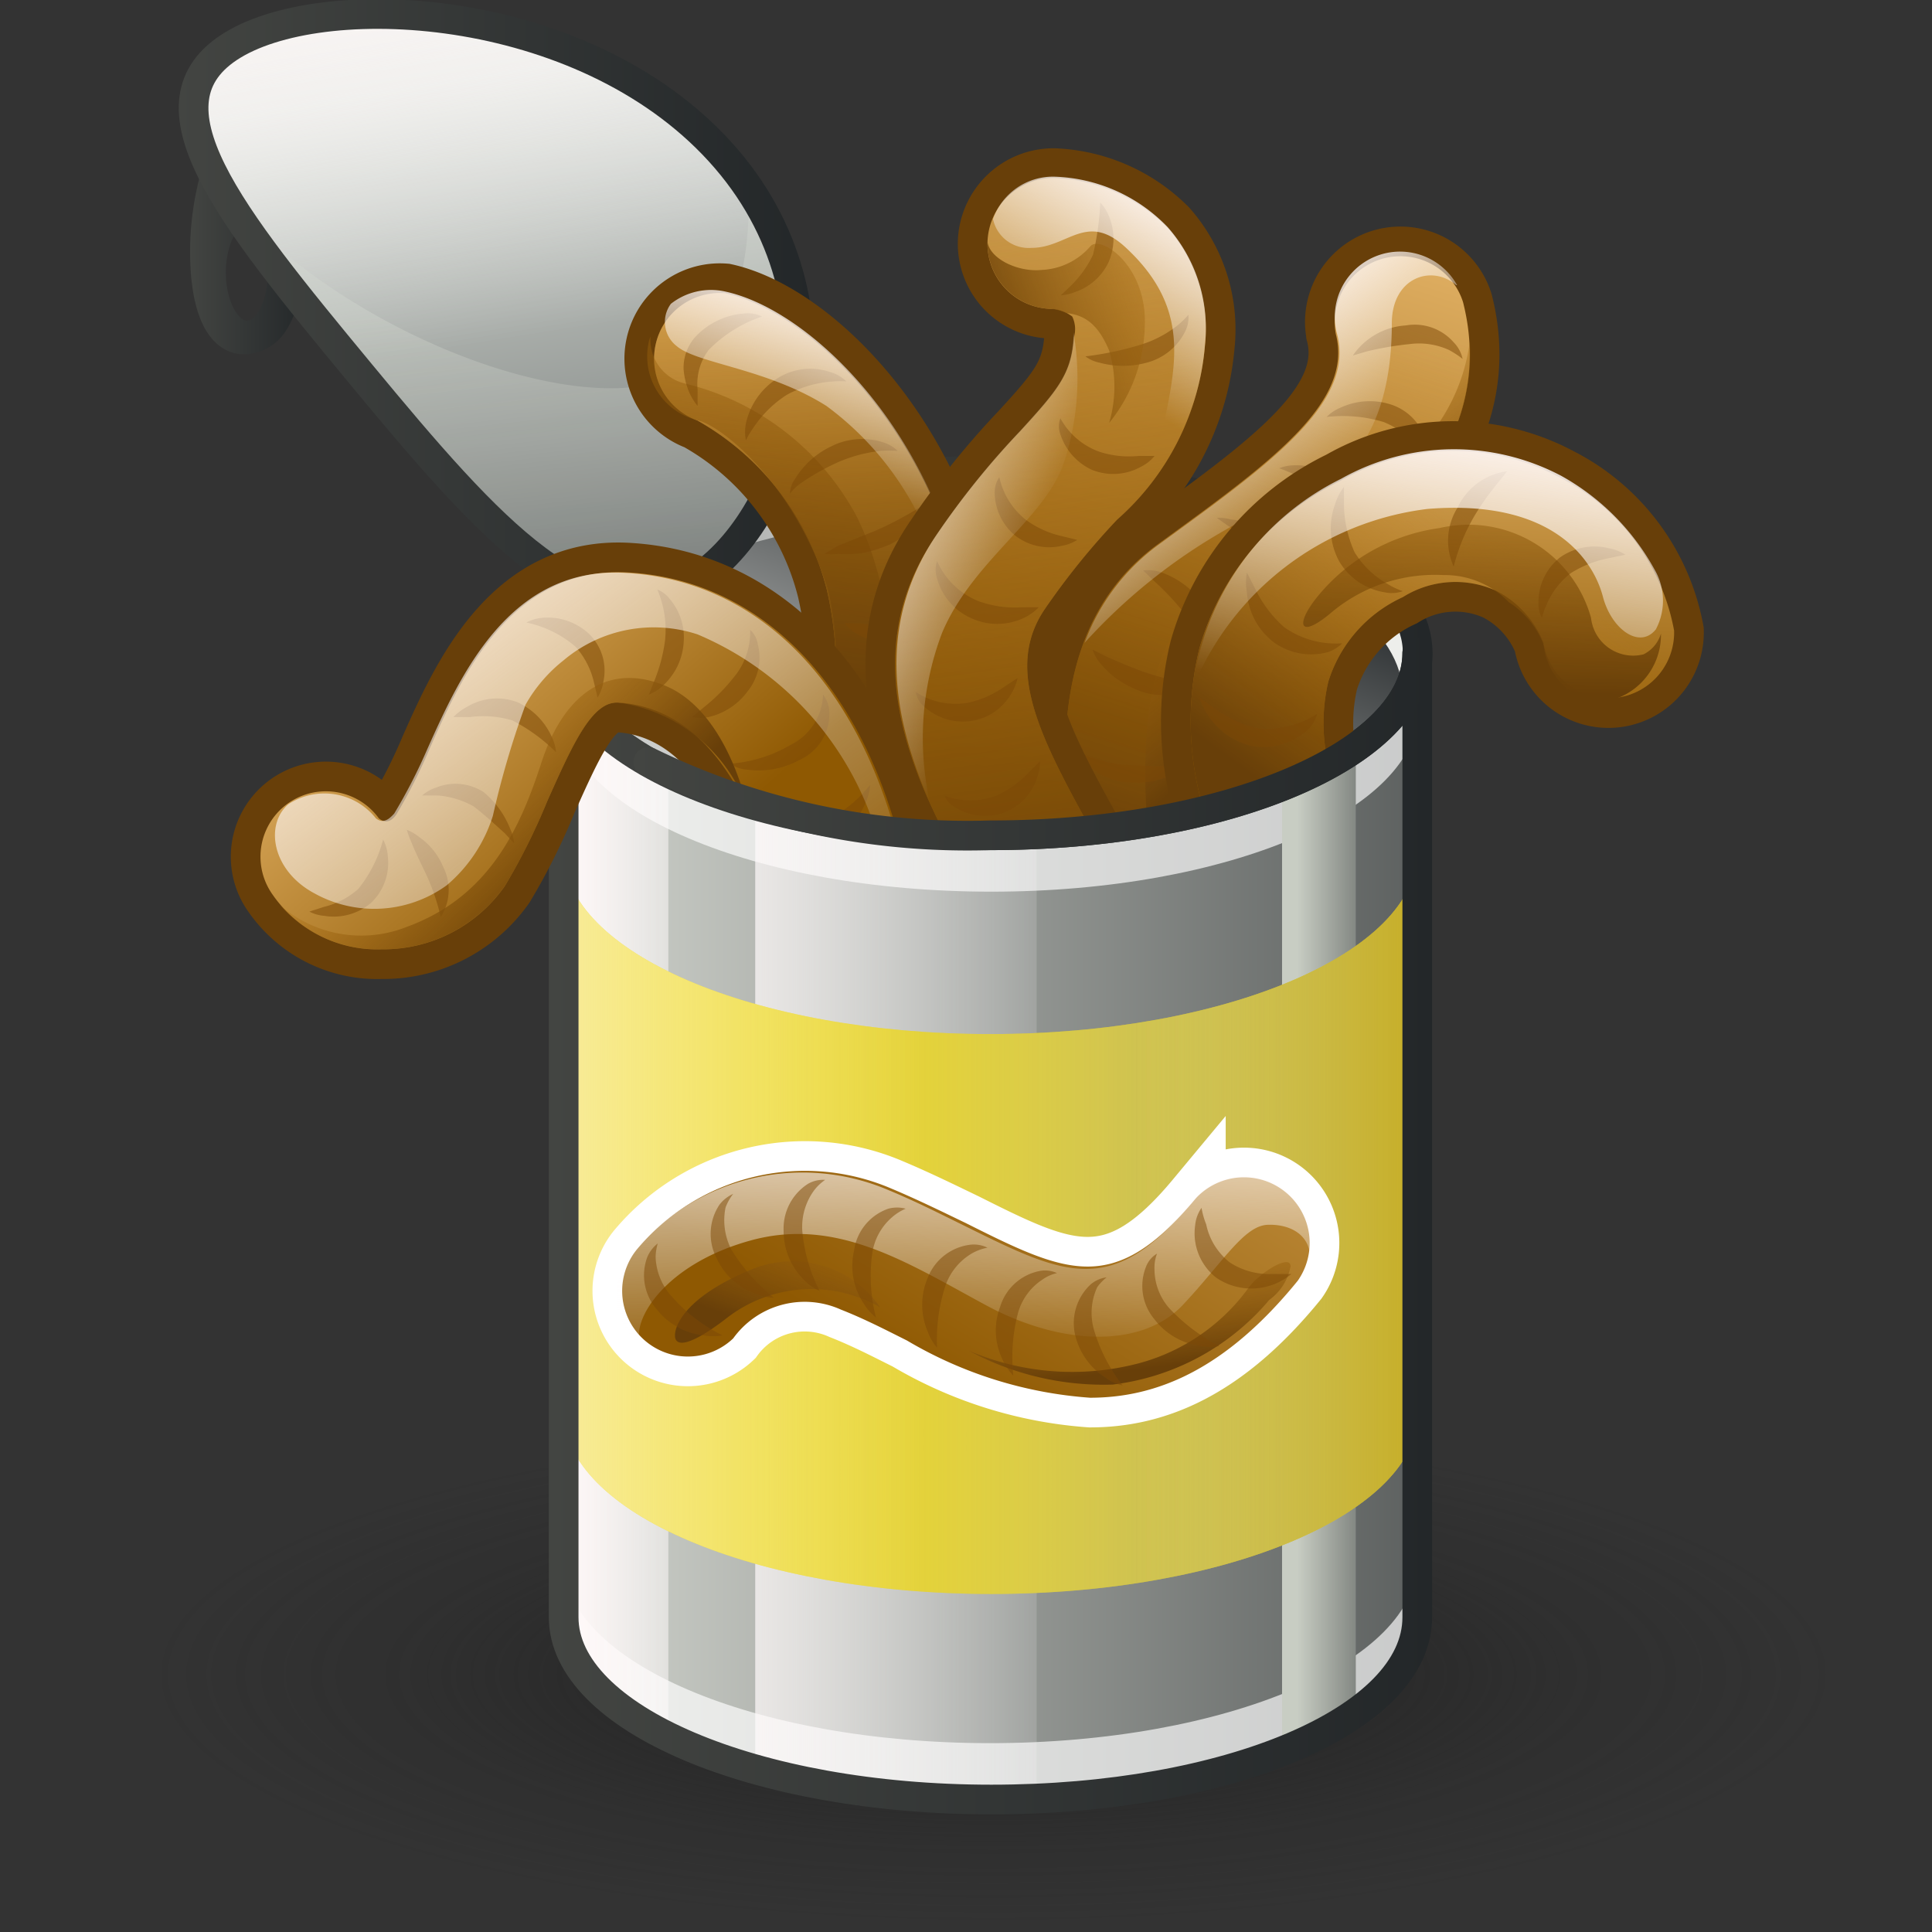 <?xml version="1.0" encoding="UTF-8" standalone="no"?>
<svg
   viewBox="0 0 48 48"
   version="1.1"
   id="svg4917"
   sodipodi:docname="canofworms.svg"
   inkscape:version="1.1 (c68e22c387, 2021-05-23)"
   xmlns:inkscape="http://www.inkscape.org/namespaces/inkscape"
   xmlns:sodipodi="http://sodipodi.sourceforge.net/DTD/sodipodi-0.dtd"
   xmlns:xlink="http://www.w3.org/1999/xlink"
   xmlns="http://www.w3.org/2000/svg"
   xmlns:svg="http://www.w3.org/2000/svg">
  <rect x="0" y="0" width="48" height="48" fill="#333333" stroke="none"/>
  <sodipodi:namedview
     id="namedview4919"
     pagecolor="#ffffff"
     bordercolor="#666666"
     borderopacity="1.0"
     inkscape:pageshadow="2"
     inkscape:pageopacity="0.0"
     inkscape:pagecheckerboard="0"
     showgrid="false"
     inkscape:zoom="15.6875"
     inkscape:cx="24"
     inkscape:cy="24"
     inkscape:window-width="2880"
     inkscape:window-height="1557"
     inkscape:window-x="-8"
     inkscape:window-y="-8"
     inkscape:window-maximized="1"
     inkscape:current-layer="svg4917" />
  <defs
     id="defs4611">
    <style
       id="style4506">.cls-1,.cls-18,.cls-22,.cls-23,.cls-25,.cls-53,.cls-7{fill:none;}.cls-2{isolation:isolate;}.cls-3{fill:url(#radial-gradient);}.cls-4{fill:#606060;}.cls-5{fill:url(#linear-gradient);}.cls-6{fill:url(#linear-gradient-2);}.cls-18,.cls-22,.cls-23,.cls-53,.cls-7{stroke-linecap:round;stroke-linejoin:round;stroke-width:0.7px;}.cls-7{stroke:url(#linear-gradient-3);}.cls-8{fill:url(#linear-gradient-4);}.cls-9{opacity:0.67;}.cls-10,.cls-48{fill:#fff;}.cls-11,.cls-15,.cls-17,.cls-21,.cls-29{mix-blend-mode:multiply;}.cls-11{fill:url(#linear-gradient-5);}.cls-12{fill:url(#linear-gradient-6);}.cls-13{fill:url(#linear-gradient-7);}.cls-14{fill:#edd400;}.cls-15{opacity:0.68;fill:url(#linear-gradient-8);}.cls-16{fill:url(#linear-gradient-9);}.cls-17{fill:url(#linear-gradient-10);}.cls-18{stroke:url(#linear-gradient-11);}.cls-19{fill:url(#linear-gradient-12);}.cls-20{fill:url(#linear-gradient-13);}.cls-21{fill:url(#linear-gradient-14);}.cls-22{stroke:url(#linear-gradient-15);}.cls-23{stroke:url(#linear-gradient-16);}.cls-24{clip-path:url(#clip-path);}.cls-25{stroke:#683f09;}.cls-25,.cls-48{stroke-miterlimit:10;stroke-width:1.4px;}.cls-26{fill:url(#linear-gradient-17);}.cls-27{fill:url(#linear-gradient-18);}.cls-28{fill:url(#linear-gradient-19);}.cls-29{opacity:0.5;}.cls-30{fill:#7b4706;}.cls-31{fill:url(#linear-gradient-20);}.cls-32{fill:url(#linear-gradient-21);}.cls-33{fill:url(#linear-gradient-22);}.cls-34{fill:url(#linear-gradient-23);}.cls-35{fill:url(#linear-gradient-24);}.cls-36{fill:url(#linear-gradient-25);}.cls-37{fill:url(#linear-gradient-26);}.cls-38{fill:url(#linear-gradient-27);}.cls-39{fill:url(#linear-gradient-28);}.cls-40{fill:url(#linear-gradient-29);}.cls-41{fill:url(#linear-gradient-30);}.cls-42{fill:url(#linear-gradient-31);}.cls-43{fill:url(#linear-gradient-32);}.cls-44{fill:url(#linear-gradient-33);}.cls-45{fill:url(#linear-gradient-34);}.cls-46{fill:url(#linear-gradient-35);}.cls-47{fill:url(#linear-gradient-36);}.cls-48{stroke:#fff;}.cls-49{fill:url(#linear-gradient-37);}.cls-50{fill:url(#linear-gradient-38);}.cls-51{fill:url(#linear-gradient-39);}.cls-52{fill:url(#linear-gradient-40);}.cls-53{stroke:url(#linear-gradient-41);}</style>
    <radialGradient
       id="radial-gradient"
       cx="30.37"
       cy="-40.28"
       r="7.83"
       gradientTransform="matrix(2.68,0,0,0.79,-56.25,73.75)"
       gradientUnits="userSpaceOnUse">
      <stop
         offset="0.41"
         stop-color="#212121"
         stop-opacity="0.5"
         id="stop4508" />
      <stop
         offset="0.65"
         stop-color="#212121"
         stop-opacity="0.21"
         id="stop4510" />
      <stop
         offset="0.95"
         stop-color="#212121"
         stop-opacity="0"
         id="stop4512" />
    </radialGradient>
    <linearGradient
       id="linear-gradient"
       x1="7.47"
       y1="17.83"
       x2="24.32"
       y2="17.83"
       gradientUnits="userSpaceOnUse">
      <stop
         offset="0"
         stop-color="#232729"
         id="stop4515" />
      <stop
         offset="1"
         stop-color="#edeeeb"
         id="stop4517" />
    </linearGradient>
    <linearGradient
       id="linear-gradient-2"
       x1="27.13"
       y1="13.42"
       x2="22.58"
       y2="24.39"
       xlink:href="#linear-gradient" />
    <linearGradient
       id="linear-gradient-3"
       x1="14.62"
       y1="17.83"
       x2="35.49"
       y2="17.83"
       gradientUnits="userSpaceOnUse">
      <stop
         offset="0"
         stop-color="#434542"
         id="stop4521" />
      <stop
         offset="1"
         stop-color="#232729"
         id="stop4523" />
    </linearGradient>
    <linearGradient
       id="linear-gradient-4"
       x1="45.41"
       y1="31.36"
       x2="13.73"
       y2="31.36"
       gradientUnits="userSpaceOnUse">
      <stop
         offset="0"
         stop-color="#232729"
         id="stop4526" />
      <stop
         offset="1"
         stop-color="#d7dad3"
         id="stop4528" />
    </linearGradient>
    <linearGradient
       id="linear-gradient-5"
       x1="35.64"
       y1="31.89"
       x2="32.31"
       y2="31.89"
       gradientUnits="userSpaceOnUse">
      <stop
         offset="0"
         stop-color="#232729"
         id="stop4531" />
      <stop
         offset="1"
         stop-color="#c8cdc3"
         id="stop4533" />
    </linearGradient>
    <linearGradient
       id="linear-gradient-6"
       x1="27.94"
       y1="33.16"
       x2="16.03"
       y2="33.16"
       gradientUnits="userSpaceOnUse">
      <stop
         offset="0"
         stop-color="#fff"
         stop-opacity="0"
         id="stop4536" />
      <stop
         offset="1"
         stop-color="#fff8f8"
         id="stop4538" />
    </linearGradient>
    <linearGradient
       id="linear-gradient-7"
       x1="20.04"
       y1="30.63"
       x2="15.08"
       y2="30.63"
       xlink:href="#linear-gradient-6" />
    <linearGradient
       id="linear-gradient-8"
       x1="15.31"
       y1="31.28"
       x2="34.63"
       y2="31.28"
       gradientUnits="userSpaceOnUse">
      <stop
         offset="0"
         stop-color="#fff"
         stop-opacity="0"
         id="stop4542" />
      <stop
         offset="1"
         stop-color="#888a85"
         id="stop4544" />
    </linearGradient>
    <linearGradient
       id="linear-gradient-9"
       x1="23.51"
       y1="31.28"
       x2="9.73"
       y2="31.28"
       xlink:href="#linear-gradient-6" />
    <linearGradient
       id="linear-gradient-10"
       x1="37.51"
       y1="31.28"
       x2="28.46"
       y2="31.28"
       gradientUnits="userSpaceOnUse">
      <stop
         offset="0"
         stop-color="#c4a000"
         id="stop4548" />
      <stop
         offset="1"
         stop-color="#fce94f"
         stop-opacity="0"
         id="stop4550" />
    </linearGradient>
    <linearGradient
       id="linear-gradient-11"
       x1="6.17"
       y1="7.8"
       x2="8.99"
       y2="7.8"
       xlink:href="#linear-gradient-3" />
    <linearGradient
       id="linear-gradient-12"
       x1="15.65"
       y1="21.26"
       x2="12.79"
       y2="4.28"
       gradientUnits="userSpaceOnUse">
      <stop
         offset="0"
         stop-color="#4a4f4f"
         id="stop4554" />
      <stop
         offset="1"
         stop-color="#dbdfd9"
         id="stop4556" />
    </linearGradient>
    <linearGradient
       id="linear-gradient-13"
       x1="13.8"
       y1="10.43"
       x2="12.23"
       y2="0.51"
       xlink:href="#linear-gradient-6" />
    <linearGradient
       id="linear-gradient-14"
       x1="15.39"
       y1="24.64"
       x2="13.73"
       y2="9.55"
       gradientUnits="userSpaceOnUse">
      <stop
         offset="0"
         stop-color="#232729"
         id="stop4560" />
      <stop
         offset="1"
         stop-color="#d3d7cf"
         stop-opacity="0.4"
         id="stop4562" />
    </linearGradient>
    <linearGradient
       id="linear-gradient-15"
       x1="5.86"
       y1="9.65"
       x2="20.88"
       y2="9.65"
       xlink:href="#linear-gradient-3" />
    <linearGradient
       id="linear-gradient-16"
       x1="14.62"
       y1="31.36"
       x2="35.49"
       y2="31.36"
       xlink:href="#linear-gradient-3" />
    <clipPath
       id="clip-path">
      <path
         class="cls-1"
         d="M16.81,20.31a16.87,16.87,0,0,0,8.25,1.82c4.61,0,8.5-1.32,9.7-3.12l7,2.9A9.56,9.56,0,0,1,42.93,21v-9.1l-7-7-14.1-.18-8.15,3-6,12.05L6,25.37l5.74,1.51,4.31-1.27.74-5.19Z"
         id="path4567" />
    </clipPath>
    <linearGradient
       id="linear-gradient-17"
       x1="34.38"
       y1="6.48"
       x2="30.08"
       y2="20.03"
       gradientUnits="userSpaceOnUse">
      <stop
         offset="0"
         stop-color="#e9b96e"
         id="stop4570" />
      <stop
         offset="1"
         stop-color="#8f5902"
         id="stop4572" />
    </linearGradient>
    <linearGradient
       id="linear-gradient-18"
       x1="33.38"
       y1="9.65"
       x2="29.08"
       y2="23.2"
       gradientUnits="userSpaceOnUse">
      <stop
         offset="0"
         stop-color="#c17d11"
         stop-opacity="0"
         id="stop4575" />
      <stop
         offset="1"
         stop-color="#683f09"
         id="stop4577" />
    </linearGradient>
    <linearGradient
       id="linear-gradient-19"
       x1="30.07"
       y1="13.32"
       x2="33.61"
       y2="17.55"
       xlink:href="#linear-gradient-18" />
    <linearGradient
       id="linear-gradient-20"
       x1="32.88"
       y1="14.84"
       x2="28.03"
       y2="8.92"
       gradientUnits="userSpaceOnUse">
      <stop
         offset="0.05"
         stop-color="#fff"
         stop-opacity="0"
         id="stop4581" />
      <stop
         offset="0.69"
         stop-color="#fff8f8"
         id="stop4583" />
    </linearGradient>
    <linearGradient
       id="linear-gradient-21"
       x1="35.87"
       y1="10.88"
       x2="35.42"
       y2="20.05"
       xlink:href="#linear-gradient-17" />
    <linearGradient
       id="linear-gradient-22"
       x1="37.27"
       y1="15.24"
       x2="32.57"
       y2="21.67"
       xlink:href="#linear-gradient-18" />
    <linearGradient
       id="linear-gradient-23"
       x1="36.83"
       y1="10.21"
       x2="36.63"
       y2="18.73"
       xlink:href="#linear-gradient-18" />
    <linearGradient
       id="linear-gradient-24"
       x1="35.11"
       y1="19.59"
       x2="36.71"
       y2="8.87"
       xlink:href="#linear-gradient-20" />
    <linearGradient
       id="linear-gradient-25"
       x1="20.38"
       y1="7.24"
       x2="20.96"
       y2="18.86"
       xlink:href="#linear-gradient-17" />
    <linearGradient
       id="linear-gradient-26"
       x1="20.38"
       y1="7.24"
       x2="20.96"
       y2="18.86"
       xlink:href="#linear-gradient-18" />
    <linearGradient
       id="linear-gradient-27"
       x1="21.62"
       y1="5.53"
       x2="19.56"
       y2="18.58"
       xlink:href="#linear-gradient-18" />
    <linearGradient
       id="linear-gradient-28"
       x1="20.66"
       y1="14.2"
       x2="23.04"
       y2="7.4"
       xlink:href="#linear-gradient-20" />
    <linearGradient
       id="linear-gradient-29"
       x1="29.59"
       y1="1.21"
       x2="25.55"
       y2="20.73"
       xlink:href="#linear-gradient-17" />
    <linearGradient
       id="linear-gradient-30"
       x1="25.59"
       y1="7.99"
       x2="28.01"
       y2="24.7"
       xlink:href="#linear-gradient-18" />
    <linearGradient
       id="linear-gradient-31"
       x1="31.11"
       y1="8.62"
       x2="24.72"
       y2="10.87"
       xlink:href="#linear-gradient-18" />
    <linearGradient
       id="linear-gradient-32"
       x1="26.68"
       y1="11.22"
       x2="30.55"
       y2="4.9"
       xlink:href="#linear-gradient-20" />
    <linearGradient
       id="linear-gradient-33"
       x1="26.11"
       y1="16.14"
       x2="21.2"
       y2="14.07"
       xlink:href="#linear-gradient-20" />
    <linearGradient
       id="linear-gradient-34"
       x1="10.15"
       y1="15.96"
       x2="16.86"
       y2="23.58"
       xlink:href="#linear-gradient-17" />
    <linearGradient
       id="linear-gradient-35"
       x1="11.02"
       y1="19.2"
       x2="15.12"
       y2="23.45"
       xlink:href="#linear-gradient-18" />
    <linearGradient
       id="linear-gradient-36"
       x1="20.06"
       y1="28.01"
       x2="6.05"
       y2="8.62"
       gradientUnits="userSpaceOnUse">
      <stop
         offset="0.05"
         stop-color="#fff"
         stop-opacity="0"
         id="stop4601" />
      <stop
         offset="0.79"
         stop-color="#fff8f8"
         id="stop4603" />
    </linearGradient>
    <linearGradient
       id="linear-gradient-37"
       x1="32.24"
       y1="19.42"
       x2="23.05"
       y2="34.67"
       xlink:href="#linear-gradient-17" />
    <linearGradient
       id="linear-gradient-38"
       x1="28.01"
       y1="30.85"
       x2="28.51"
       y2="34.74"
       xlink:href="#linear-gradient-18" />
    <linearGradient
       id="linear-gradient-39"
       x1="21.38"
       y1="29.87"
       x2="19.95"
       y2="33.84"
       xlink:href="#linear-gradient-18" />
    <linearGradient
       id="linear-gradient-40"
       x1="24.58"
       y1="35.25"
       x2="24.22"
       y2="24.92"
       xlink:href="#linear-gradient-36" />
    <linearGradient
       id="linear-gradient-41"
       x1="16.61"
       y1="19.98"
       x2="35.49"
       y2="19.98"
       xlink:href="#linear-gradient-3" />
    <linearGradient
       inkscape:collect="always"
       xlink:href="#linear-gradient"
       id="linearGradient4978"
       gradientUnits="userSpaceOnUse"
       x1="7.47"
       y1="17.83"
       x2="24.32"
       y2="17.83" />
    <linearGradient
       inkscape:collect="always"
       xlink:href="#linear-gradient-3"
       id="linearGradient4980"
       gradientUnits="userSpaceOnUse"
       x1="14.62"
       y1="17.83"
       x2="35.49"
       y2="17.83" />
    <linearGradient
       inkscape:collect="always"
       xlink:href="#linear-gradient-6"
       id="linearGradient4982"
       gradientUnits="userSpaceOnUse"
       x1="27.94"
       y1="33.16"
       x2="16.03"
       y2="33.16" />
    <linearGradient
       inkscape:collect="always"
       xlink:href="#linear-gradient-17"
       id="linearGradient4984"
       gradientUnits="userSpaceOnUse"
       x1="34.38"
       y1="6.48"
       x2="30.08"
       y2="20.03" />
    <linearGradient
       inkscape:collect="always"
       xlink:href="#linear-gradient-18"
       id="linearGradient4986"
       gradientUnits="userSpaceOnUse"
       x1="33.38"
       y1="9.65"
       x2="29.08"
       y2="23.2" />
    <linearGradient
       inkscape:collect="always"
       xlink:href="#linear-gradient-20"
       id="linearGradient4988"
       gradientUnits="userSpaceOnUse"
       x1="32.88"
       y1="14.84"
       x2="28.03"
       y2="8.92" />
    <linearGradient
       inkscape:collect="always"
       xlink:href="#linear-gradient-36"
       id="linearGradient4990"
       gradientUnits="userSpaceOnUse"
       x1="20.06"
       y1="28.01"
       x2="6.05"
       y2="8.62" />
  </defs>
  <g
     class="cls-2"
     id="g4915"
     transform="matrix(1.053,0,0,1.053,-1.791,-2.55)"
     style="stroke-width:0.95">
    <g
       id="shadow"
       style="stroke-width:0.95">
      <ellipse
         class="cls-3"
         cx="25.06"
         cy="41.99"
         rx="20.15"
         ry="5.96"
         id="ellipse4613"
         style="fill:url(#radial-gradient);stroke-width:0.95" />
    </g>
    <g
       id="ART"
       style="stroke-width:0.95">
      <path
         class="cls-4"
         d="M 8.62,6.9 A 5.59,5.59 0 0 0 8.35,5.18 L 7,5.92 a 6.65,6.65 0 0 0 -0.44,3 c 0.15,1.6 0.89,1.71 1.4,1.33 C 8.47,9.87 8.73,8.32 8.62,6.9 Z m -1.09,3.44 c -0.47,0 -0.85,-0.67 -0.85,-1.49 0,-0.82 0.38,-1.5 0.85,-1.5 0.47,0 0.84,0.67 0.84,1.5 0,0.83 -0.37,1.49 -0.84,1.49 z"
         id="path4616"
         style="stroke-width:0.95" />
      <ellipse
         class="cls-5"
         cx="25.06"
         cy="17.83"
         rx="10.09"
         ry="4.3"
         id="ellipse4618"
         style="fill:url(#linearGradient4978);stroke-width:0.95" />
      <ellipse
         class="cls-6"
         cx="24.89"
         cy="18.83"
         rx="9.91"
         ry="4.3"
         id="ellipse4620"
         style="fill:url(#linear-gradient-2);stroke-width:0.95" />
      <ellipse
         class="cls-7"
         cx="25.06"
         cy="17.83"
         rx="10.09"
         ry="4.3"
         id="ellipse4622"
         style="stroke:url(#linearGradient4980)" />
      <path
         class="cls-8"
         d="m 35.14,17.83 c 0,2.38 -4.51,4.3 -10.08,4.3 C 19.49,22.13 15,20.21 15,17.83 v 22.75 c 0,2.38 4.51,4.3 10.09,4.3 5.58,0 10.05,-1.88 10.05,-4.3 z"
         id="path4624"
         style="fill:url(#linear-gradient-4);stroke-width:0.95" />
      <g
         class="cls-9"
         id="g4628"
         style="stroke-width:0.95">
        <path
           class="cls-10"
           d="m 35.14,17.83 c 0,2.38 -4.51,4.3 -10.08,4.3 C 19.49,22.13 15,20.21 15,17.83 v 1.33 c 0,2.38 4.51,4.3 10.09,4.3 5.58,0 10.08,-1.92 10.08,-4.3 z"
           id="path4626"
           style="stroke-width:0.95" />
      </g>
      <g
         class="cls-9"
         id="g4632"
         style="stroke-width:0.95">
        <path
           class="cls-10"
           d="m 35.14,39.25 c 0,2.38 -4.51,4.3 -10.08,4.3 C 19.49,43.55 15,41.63 15,39.25 v 1.33 c 0,2.38 4.51,4.3 10.09,4.3 5.58,0 10.05,-1.88 10.05,-4.3 z"
           id="path4630"
           style="stroke-width:0.95" />
      </g>
      <path
         class="cls-11"
         d="M 33.69,20.06 V 42.8 a 8.07,8.07 0 0 1 -1.74,0.92 V 21 a 8.07,8.07 0 0 0 1.74,-0.94 z"
         id="path4634"
         style="fill:url(#linear-gradient-5);stroke-width:0.95" />
      <path
         class="cls-12"
         d="m 26.16,22.11 v 22.74 c -0.36,0 -0.73,0 -1.1,0 a 21.12,21.12 0 0 1 -5.54,-0.7 V 21.44 a 21.12,21.12 0 0 0 5.54,0.7 c 0.37,0 0.74,-0.01 1.1,-0.03 z"
         id="path4636"
         style="fill:url(#linearGradient4982);stroke-width:0.95" />
      <path
         class="cls-13"
         d="m 17.47,20.67 v 22.75 c -1.56,-0.76 -2.5,-1.75 -2.5,-2.84 V 17.83 c 0.03,1.09 0.94,2.08 2.5,2.84 z"
         id="path4638"
         style="fill:url(#linear-gradient-7);stroke-width:0.95" />
      <path
         class="cls-14"
         d="m 35.14,22.52 c 0,2.37 -4.51,4.3 -10.08,4.3 C 19.49,26.82 15,24.89 15,22.52 v 13.21 c 0,2.38 4.51,4.3 10.09,4.3 5.58,0 10.08,-1.92 10.08,-4.3 z"
         id="path4640"
         style="stroke-width:0.95" />
      <path
         class="cls-15"
         d="m 35.14,22.52 c 0,2.37 -4.51,4.3 -10.08,4.3 C 19.49,26.82 15,24.89 15,22.52 v 13.21 c 0,2.38 4.51,4.3 10.09,4.3 5.58,0 10.08,-1.92 10.08,-4.3 z"
         id="path4642"
         style="fill:url(#linear-gradient-8);stroke-width:0.95" />
      <path
         class="cls-16"
         d="m 35.14,22.52 c 0,2.37 -4.51,4.3 -10.08,4.3 C 19.49,26.82 15,24.89 15,22.52 v 13.21 c 0,2.38 4.51,4.3 10.09,4.3 5.58,0 10.08,-1.92 10.08,-4.3 z"
         id="path4644"
         style="fill:url(#linear-gradient-9);stroke-width:0.95" />
      <path
         class="cls-17"
         d="m 35.14,22.52 c 0,2.37 -4.51,4.3 -10.08,4.3 C 19.49,26.82 15,24.89 15,22.52 v 13.21 c 0,2.38 4.51,4.3 10.09,4.3 5.58,0 10.08,-1.92 10.08,-4.3 z"
         id="path4646"
         style="fill:url(#linear-gradient-10);stroke-width:0.95" />
      <path
         class="cls-18"
         d="M 8.62,6.9 A 5.59,5.59 0 0 0 8.35,5.18 L 7,5.92 a 6.65,6.65 0 0 0 -0.44,3 c 0.15,1.6 0.89,1.71 1.4,1.33 C 8.47,9.87 8.73,8.32 8.62,6.9 Z m -1.09,3.44 c -0.47,0 -0.85,-0.67 -0.85,-1.49 0,-0.82 0.38,-1.5 0.85,-1.5 0.47,0 0.84,0.67 0.84,1.5 0,0.83 -0.37,1.49 -0.84,1.49 z"
         id="path4648"
         style="stroke:url(#linear-gradient-11)" />
      <path
         class="cls-19"
         d="m 18,16.16 c 2.29,-1.31 4,-6.32 0.83,-10 C 15.66,2.48 9.45,2.12 7.2,3.48 c -2.25,1.36 -0.1,4 3,7.75 3.1,3.75 5.41,6.34 7.8,4.93 z"
         id="path4650"
         style="fill:url(#linear-gradient-12);stroke-width:0.95" />
      <path
         class="cls-20"
         d="m 18,16.16 c 2.29,-1.31 4,-6.32 0.83,-10 C 15.66,2.48 9.45,2.12 7.2,3.48 c -2.25,1.36 -0.1,4 3,7.75 3.1,3.75 5.41,6.34 7.8,4.93 z"
         id="path4652"
         style="fill:url(#linear-gradient-13);stroke-width:0.95" />
      <path
         class="cls-21"
         d="m 18,16.15 c -2.34,1.42 -4.61,-1.26 -7.78,-4.92 A 31.48,31.48 0 0 1 6.7,6.58 c 1.93,2.75 6.58,5.08 9.57,5 2.66,-0.07 3.16,-2.82 3.09,-4.64 2.38,3.55 0.74,7.99 -1.36,9.21 z"
         id="path4654"
         style="fill:url(#linear-gradient-14);stroke-width:0.95" />
      <path
         class="cls-22"
         d="m 18,16.16 c 2.29,-1.31 4,-6.32 0.83,-10 C 15.66,2.48 9.45,2.12 7.2,3.48 c -2.25,1.36 -0.1,4 3,7.75 3.1,3.75 5.41,6.34 7.8,4.93 z"
         id="path4656"
         style="stroke:url(#linear-gradient-15)" />
      <path
         class="cls-23"
         d="m 35.14,17.83 c 0,2.38 -4.51,4.3 -10.08,4.3 C 19.49,22.13 15,20.21 15,17.83 v 22.75 c 0,2.38 4.51,4.3 10.09,4.3 5.58,0 10.05,-1.88 10.05,-4.3 z"
         id="path4658"
         style="stroke:url(#linear-gradient-16)" />
      <g
         class="cls-24"
         clip-path="url(#clip-path)"
         id="g4862"
         style="stroke-width:0.95">
        <path
           class="cls-25"
           d="m 28.6,25.12 a 1.56,1.56 0 0 1 -1.55,-1.54 c 0,-0.31 0,-0.69 -0.08,-1.11 -0.2,-2 -0.54,-5.27 2,-7.17 l 0.7,-0.51 c 2.32,-1.69 3.93,-3 3.55,-4.48 a 1.55,1.55 0 0 1 3,-0.76 c 0.92,3.62 -2.35,6 -4.73,7.74 l -0.67,0.49 c -1.06,0.79 -1,2.45 -0.79,4.38 a 13.1,13.1 0 0 1 0.1,1.4 1.54,1.54 0 0 1 -1.53,1.56 z"
           id="path4660" />
        <path
           class="cls-26"
           d="m 28.6,25.12 a 1.56,1.56 0 0 1 -1.55,-1.54 c 0,-0.31 0,-0.69 -0.08,-1.11 -0.2,-2 -0.54,-5.27 2,-7.17 l 0.7,-0.51 c 2.32,-1.69 3.93,-3 3.55,-4.48 a 1.55,1.55 0 0 1 3,-0.76 c 0.92,3.62 -2.35,6 -4.73,7.74 l -0.67,0.49 c -1.06,0.79 -1,2.45 -0.79,4.38 a 13.1,13.1 0 0 1 0.1,1.4 1.54,1.54 0 0 1 -1.53,1.56 z"
           id="path4662"
           style="fill:url(#linearGradient4984);stroke-width:0.95" />
        <path
           class="cls-27"
           d="m 28.6,25.12 a 1.56,1.56 0 0 1 -1.55,-1.54 c 0,-0.31 0,-0.69 -0.08,-1.11 -0.2,-2 -0.54,-5.27 2,-7.17 l 0.7,-0.51 c 2.32,-1.69 3.93,-3 3.55,-4.48 a 1.55,1.55 0 0 1 3,-0.76 c 0.92,3.62 -2.35,6 -4.73,7.74 l -0.67,0.49 c -1.06,0.79 -1,2.45 -0.79,4.38 a 13.1,13.1 0 0 1 0.1,1.4 1.54,1.54 0 0 1 -1.53,1.56 z"
           id="path4664"
           style="fill:url(#linearGradient4986);stroke-width:0.95" />
        <path
           class="cls-28"
           d="m 31.49,17.28 -0.66,0.5 c -1.06,0.79 -1,2.45 -0.79,4.38 v 0 H 28.8 c 0,0 -0.48,-4 0.93,-5.17 1.41,-1.17 3.7,-2.28 5.06,-3.65 a 4.41,4.41 0 0 0 1.59,-2.87 c 0.19,3.13 -2.71,5.24 -4.89,6.81 z"
           id="path4666"
           style="fill:url(#linear-gradient-19);stroke-width:0.95" />
        <g
           class="cls-29"
           id="g4696"
           style="stroke-width:0.95">
          <path
             class="cls-30"
             d="m 33.62,10.81 0.34,-0.1 a 7.54,7.54 0 0 1 1,-0.17 1.7,1.7 0 0 1 0.93,0.14 2.21,2.21 0 0 1 0.32,0.21 A 0.79,0.79 0 0 0 36,10.5 1.22,1.22 0 0 0 34.87,10.1 1.64,1.64 0 0 0 33.62,10.81 Z"
             id="path4668"
             style="stroke-width:0.95" />
          <path
             class="cls-1"
             d="M 33.62,10.81 A 2.57,2.57 0 0 1 35,10.32 1.21,1.21 0 0 1 36.24,10.89"
             id="path4670"
             style="stroke-width:0.95" />
          <path
             class="cls-30"
             d="m 33,12.26 a 3.33,3.33 0 0 1 1.35,0.12 2,2 0 0 1 1,0.89 0.84,0.84 0 0 0 0,-0.42 1.26,1.26 0 0 0 -0.85,-0.89 1.63,1.63 0 0 0 -1.17,0.08 1,1 0 0 0 -0.33,0.22 z"
             id="path4672"
             style="stroke-width:0.95" />
          <path
             class="cls-1"
             d="m 33,12.26 a 2,2 0 0 1 1.45,-0.08 1.4,1.4 0 0 1 0.9,1.09"
             id="path4674"
             style="stroke-width:0.95" />
          <path
             class="cls-30"
             d="m 31.88,13.47 a 3.41,3.41 0 0 1 1.13,0.65 2.64,2.64 0 0 1 0.44,0.87 l 0.13,0.37 a 1.2,1.2 0 0 0 0.1,-0.4 1.39,1.39 0 0 0 -0.35,-1.14 1.5,1.5 0 0 0 -1.08,-0.42 1,1 0 0 0 -0.37,0.07 z"
             id="path4676"
             style="stroke-width:0.95" />
          <path
             class="cls-1"
             d="m 31.88,13.47 a 1.87,1.87 0 0 1 1.31,0.52 2.06,2.06 0 0 1 0.39,1.37"
             id="path4678"
             style="stroke-width:0.95" />
          <path
             class="cls-30"
             d="m 30.41,14.64 0.27,0.19 a 1.73,1.73 0 0 1 0.6,0.58 l 0.34,0.89 a 3.3,3.3 0 0 0 0.16,0.33 1.47,1.47 0 0 0 0.07,-0.37 2,2 0 0 0 -0.18,-1 1.13,1.13 0 0 0 -0.92,-0.58 1,1 0 0 0 -0.34,-0.04 z"
             id="path4680"
             style="stroke-width:0.95" />
          <path
             class="cls-1"
             d="m 30.41,14.64 a 1.55,1.55 0 0 1 1.08,0.7 4.74,4.74 0 0 1 0.29,1.29"
             id="path4682"
             style="stroke-width:0.95" />
          <path
             class="cls-30"
             d="m 28.67,15.88 0.25,0.24 a 6.57,6.57 0 0 1 0.66,0.69 l 0.61,0.78 0.25,0.28 a 1.22,1.22 0 0 0 0,-0.38 2.23,2.23 0 0 0 -0.5,-1 2,2 0 0 0 -0.89,-0.58 1.05,1.05 0 0 0 -0.38,-0.03 z"
             id="path4684"
             style="stroke-width:0.95" />
          <path
             class="cls-1"
             d="m 28.67,15.88 a 3.32,3.32 0 0 1 1.77,2"
             id="path4686"
             style="stroke-width:0.95" />
          <path
             class="cls-30"
             d="m 27.48,17.75 a 1,1 0 0 0 0.17,0.31 2.08,2.08 0 0 0 0.84,0.62 1.48,1.48 0 0 0 1.44,-0.1 L 29.57,18.51 A 6.27,6.27 0 0 1 28.65,18.26 C 28.27,18.12 27.98,17.99 27.78,17.9 Z"
             id="path4688"
             style="stroke-width:0.95" />
          <path
             class="cls-1"
             d="m 27.48,17.75 a 2.69,2.69 0 0 0 2.45,0.83"
             id="path4690"
             style="stroke-width:0.95" />
          <path
             class="cls-30"
             d="m 27.16,20.17 a 0.75,0.75 0 0 0 0.19,0.29 1.53,1.53 0 0 0 0.95,0.42 c 0.93,0.08 1.38,-0.4 1.33,-0.41 a 8.47,8.47 0 0 1 -1.29,0 3,3 0 0 1 -1.18,-0.3 z"
             id="path4692"
             style="stroke-width:0.95" />
          <path
             class="cls-1"
             d="m 27.16,20.17 a 1.82,1.82 0 0 0 1.19,0.49 2.52,2.52 0 0 0 1.28,-0.19"
             id="path4694"
             style="stroke-width:0.95" />
        </g>
        <path
           class="cls-31"
           d="m 36.06,9.15 c -0.58,-0.5 -1.52,-0.18 -1.52,0.9 0,1.25 -0.25,3.34 -2.25,4.07 a 13.42,13.42 0 0 0 -5,3.47 A 5,5 0 0 1 29,15.3 l 0.7,-0.51 c 2.32,-1.69 3.93,-3 3.55,-4.48 a 1.54,1.54 0 0 1 2.83,-1.16 z"
           id="path4698"
           style="fill:url(#linearGradient4988);stroke-width:0.95" />
        <path
           class="cls-25"
           d="M 32.27,24.19 A 1.54,1.54 0 0 1 31,23.45 a 7.27,7.27 0 0 1 -1,-5.73 6.31,6.31 0 0 1 3.32,-3.95 5.36,5.36 0 0 1 5.19,-0.08 5.09,5.09 0 0 1 2.69,3.61 1.55,1.55 0 0 1 -3.08,0.29 2.37,2.37 0 0 0 -1.12,-1.23 2.33,2.33 0 0 0 -2.2,0.15 3.25,3.25 0 0 0 -1.76,2 4.26,4.26 0 0 0 0.57,3.28 1.55,1.55 0 0 1 -0.5,2.13 1.58,1.58 0 0 1 -0.84,0.27 z"
           id="path4700" />
        <path
           class="cls-32"
           d="M 32.27,24.19 A 1.54,1.54 0 0 1 31,23.45 a 7.27,7.27 0 0 1 -1,-5.73 6.31,6.31 0 0 1 3.32,-3.95 5.36,5.36 0 0 1 5.19,-0.08 5.09,5.09 0 0 1 2.69,3.61 1.55,1.55 0 0 1 -3.08,0.29 2.37,2.37 0 0 0 -1.12,-1.23 2.33,2.33 0 0 0 -2.2,0.15 3.25,3.25 0 0 0 -1.76,2 4.26,4.26 0 0 0 0.57,3.28 1.55,1.55 0 0 1 -0.5,2.13 1.58,1.58 0 0 1 -0.84,0.27 z"
           id="path4702"
           style="fill:url(#linear-gradient-21);stroke-width:0.95" />
        <path
           class="cls-33"
           d="M 32.27,24.19 A 1.54,1.54 0 0 1 31,23.45 a 7.27,7.27 0 0 1 -1,-5.73 6.31,6.31 0 0 1 3.32,-3.95 5.36,5.36 0 0 1 5.19,-0.08 5.09,5.09 0 0 1 2.69,3.61 1.55,1.55 0 0 1 -3.08,0.29 2.37,2.37 0 0 0 -1.12,-1.23 2.33,2.33 0 0 0 -2.2,0.15 3.25,3.25 0 0 0 -1.76,2 4.26,4.26 0 0 0 0.57,3.28 1.55,1.55 0 0 1 -0.5,2.13 1.58,1.58 0 0 1 -0.84,0.27 z"
           id="path4704"
           style="fill:url(#linear-gradient-22);stroke-width:0.95" />
        <path
           class="cls-34"
           d="M 40.89,17.37 A 1.6,1.6 0 0 1 39.32,19 v 0 a 1.58,1.58 0 0 1 -1.2,-1.37 2.09,2.09 0 0 0 -0.82,-1 2.1,2.1 0 0 0 -1.54,-0.64 3.81,3.81 0 0 0 -2.69,0.92 c -0.72,0.59 -0.8,0.24 -0.31,-0.38 a 4.51,4.51 0 0 1 2.91,-1.65 3,3 0 0 1 3.57,2.12 1,1 0 0 0 1.24,0.86 0.8,0.8 0 0 0 0.41,-0.49 z"
           id="path4706"
           style="fill:url(#linear-gradient-23);stroke-width:0.95" />
        <g
           class="cls-29"
           id="g4728"
           style="stroke-width:0.95">
          <path
             class="cls-30"
             d="m 38.08,17 a 2,2 0 0 1 0.12,-0.33 1.82,1.82 0 0 1 0.57,-0.73 2.58,2.58 0 0 1 0.9,-0.35 l 0.38,-0.08 A 1,1 0 0 0 39.67,15.36 1.41,1.41 0 0 0 38.5,15.58 1.34,1.34 0 0 0 38,16.62 0.71,0.71 0 0 0 38.08,17 Z"
             id="path4708"
             style="stroke-width:0.95" />
          <path
             class="cls-1"
             d="m 38.08,17 a 1.43,1.43 0 0 1 0.58,-1.26 1.92,1.92 0 0 1 1.39,-0.23"
             id="path4710"
             style="stroke-width:0.95" />
          <path
             class="cls-30"
             d="m 34.8,16.37 a 1.73,1.73 0 0 1 -0.36,-0.17 2.15,2.15 0 0 1 -0.78,-0.75 2.85,2.85 0 0 1 -0.25,-1.1 v -0.44 a 1.25,1.25 0 0 0 -0.21,0.41 1.64,1.64 0 0 0 0.1,1.35 1.53,1.53 0 0 0 1.09,0.73 0.77,0.77 0 0 0 0.41,-0.03 z"
             id="path4712"
             style="stroke-width:0.95" />
          <path
             class="cls-1"
             d="M 34.8,16.37 A 1.67,1.67 0 0 1 33.45,15.53 2.21,2.21 0 0 1 33.39,13.91"
             id="path4714"
             style="stroke-width:0.95" />
          <path
             class="cls-30"
             d="M 33.37,17.6 A 2.11,2.11 0 0 1 32,17.22 2.84,2.84 0 0 1 31.32,16.32 l -0.2,-0.39 a 1.27,1.27 0 0 0 0,0.46 1.63,1.63 0 0 0 0.64,1.19 1.51,1.51 0 0 0 1.3,0.22 0.92,0.92 0 0 0 0.31,-0.2 z"
             id="path4716"
             style="stroke-width:0.95" />
          <path
             class="cls-1"
             d="M 33.37,17.6 A 1.66,1.66 0 0 1 31.79,17.38 2.22,2.22 0 0 1 31.07,15.93"
             id="path4718"
             style="stroke-width:0.95" />
          <path
             class="cls-30"
             d="m 32.78,19.26 a 1.82,1.82 0 0 1 -0.36,0.19 2.15,2.15 0 0 1 -1.07,0.15 2.77,2.77 0 0 1 -1,-0.47 L 30,18.88 a 1.56,1.56 0 0 0 0.2,0.41 1.66,1.66 0 0 0 1.13,0.75 1.57,1.57 0 0 0 1.25,-0.42 0.82,0.82 0 0 0 0.2,-0.36 z"
             id="path4720"
             style="stroke-width:0.95" />
          <path
             class="cls-1"
             d="M 32.78,19.26 A 1.62,1.62 0 0 1 31.29,19.81 2.22,2.22 0 0 1 30,18.88"
             id="path4722"
             style="stroke-width:0.95" />
          <path
             class="cls-30"
             d="m 36,15.79 a 4.5,4.5 0 0 1 0.48,-1.18 6.1,6.1 0 0 1 0.55,-0.78 l 0.23,-0.29 A 1.51,1.51 0 0 0 36.09,14.4 1.47,1.47 0 0 0 36,15.79 Z"
             id="path4724"
             style="stroke-width:0.95" />
          <path
             class="cls-1"
             d="m 36,15.79 a 2.39,2.39 0 0 1 1.26,-2.25"
             id="path4726"
             style="stroke-width:0.95" />
        </g>
        <path
           class="cls-35"
           d="m 40.77,17.27 c -0.38,0.48 -1.05,0 -1.25,-0.77 -0.2,-0.77 -1.08,-2.32 -4.14,-2.07 a 6.89,6.89 0 0 0 -5.54,4.23 6,6 0 0 1 0.19,-0.94 6.34,6.34 0 0 1 3.31,-4 5.43,5.43 0 0 1 5.2,-0.07 5.64,5.64 0 0 1 2.21,2.23 1.45,1.45 0 0 1 0.02,1.39 z"
           id="path4730"
           style="fill:url(#linear-gradient-24);stroke-width:0.95" />
        <path
           class="cls-25"
           d="m 22.26,25.89 a 1.53,1.53 0 0 1 -1.54,-1.44 15.28,15.28 0 0 1 0.37,-3.87 8.41,8.41 0 0 0 0.12,-4.24 6.37,6.37 0 0 0 -3.06,-4 1.55,1.55 0 0 1 0.66,-3 c 1.78,0.39 4.25,2.64 5.35,6.05 a 11.39,11.39 0 0 1 0,5.75 13.13,13.13 0 0 0 -0.33,3.09 1.54,1.54 0 0 1 -1.44,1.65 z"
           id="path4732" />
        <path
           class="cls-36"
           d="m 22.26,25.89 a 1.53,1.53 0 0 1 -1.54,-1.44 15.28,15.28 0 0 1 0.37,-3.87 8.41,8.41 0 0 0 0.12,-4.24 6.37,6.37 0 0 0 -3.06,-4 1.55,1.55 0 0 1 0.66,-3 c 1.78,0.39 4.25,2.64 5.35,6.05 a 11.39,11.39 0 0 1 0,5.75 13.13,13.13 0 0 0 -0.33,3.09 1.54,1.54 0 0 1 -1.44,1.65 z"
           id="path4734"
           style="fill:url(#linear-gradient-25);stroke-width:0.95" />
        <path
           class="cls-37"
           d="m 22.26,25.89 a 1.53,1.53 0 0 1 -1.54,-1.44 15.28,15.28 0 0 1 0.37,-3.87 8.41,8.41 0 0 0 0.12,-4.24 6.37,6.37 0 0 0 -3.06,-4 1.55,1.55 0 0 1 0.66,-3 c 1.78,0.39 4.25,2.64 5.35,6.05 a 11.39,11.39 0 0 1 0,5.75 13.13,13.13 0 0 0 -0.33,3.09 1.54,1.54 0 0 1 -1.44,1.65 z"
           id="path4736"
           style="fill:url(#linear-gradient-26);stroke-width:0.95" />
        <path
           class="cls-38"
           d="m 22.77,22.7 -1.9,1.92 h -0.12 a 0.52,0.52 0 0 1 0,-0.18 15.28,15.28 0 0 1 0.37,-3.87 8.49,8.49 0 0 0 0.12,-4.23 c -0.8,-2.51 -2.51,-3.87 -3.07,-4 A 1.55,1.55 0 0 1 17,10.53 a 0.69,0.69 0 0 1 0.05,-0.17 1.06,1.06 0 0 0 0.81,1.11 6.26,6.26 0 0 1 4.06,3.15 c 1.2,2.44 0.87,5.64 0.85,8.08 z"
           id="path4738"
           style="fill:url(#linear-gradient-27);stroke-width:0.95" />
        <g
           class="cls-29"
           id="g4768"
           style="stroke-width:0.95">
          <path
             class="cls-30"
             d="m 18.16,12 c 0,0 0,-0.13 0,-0.39 a 1.33,1.33 0 0 1 0.26,-0.93 3.18,3.18 0 0 1 1.26,-0.79 0.77,0.77 0 0 0 -0.44,-0.07 1.74,1.74 0 0 0 -1.15,0.57 1.09,1.09 0 0 0 -0.26,0.75 1.82,1.82 0 0 0 0.12,0.51 1.42,1.42 0 0 0 0.21,0.35 z"
             id="path4740"
             style="stroke-width:0.95" />
          <path
             class="cls-1"
             d="m 18.16,12 a 1.47,1.47 0 0 1 0.13,-1.49 2,2 0 0 1 1.4,-0.62"
             id="path4742"
             style="stroke-width:0.95" />
          <path
             class="cls-30"
             d="m 19.3,12.81 a 2.4,2.4 0 0 1 0.2,-0.33 2.67,2.67 0 0 1 0.76,-0.74 2.63,2.63 0 0 1 1.41,-0.32 0.91,0.91 0 0 0 -0.38,-0.22 1.45,1.45 0 0 0 -1.28,0.17 1.69,1.69 0 0 0 -0.7,1 1,1 0 0 0 -0.01,0.44 z"
             id="path4744"
             style="stroke-width:0.95" />
          <path
             class="cls-1"
             d="m 19.3,12.81 a 1.89,1.89 0 0 1 0.86,-1.27 1.71,1.71 0 0 1 1.51,-0.12"
             id="path4746"
             style="stroke-width:0.95" />
          <path
             class="cls-30"
             d="m 20.34,14.07 a 1.08,1.08 0 0 1 0.26,-0.25 5.6,5.6 0 0 1 0.89,-0.5 3.41,3.41 0 0 1 1,-0.26 3.49,3.49 0 0 1 0.39,0 0.85,0.85 0 0 0 -0.37,-0.21 1.61,1.61 0 0 0 -1.19,0.1 2,2 0 0 0 -0.86,0.77 0.6,0.6 0 0 0 -0.12,0.35 z"
             id="path4748"
             style="stroke-width:0.95" />
          <path
             class="cls-1"
             d="m 20.34,14.07 a 2.18,2.18 0 0 1 2.52,-1"
             id="path4750"
             style="stroke-width:0.95" />
          <path
             class="cls-30"
             d="m 21.15,15.49 a 1.23,1.23 0 0 0 0.33,0 2.24,2.24 0 0 0 1,-0.14 1.47,1.47 0 0 0 1,-1 l -0.31,0.18 a 7.77,7.77 0 0 1 -0.83,0.42 l -0.87,0.35 z"
             id="path4752"
             style="stroke-width:0.95" />
          <path
             class="cls-1"
             d="m 21.15,15.49 a 5.67,5.67 0 0 0 1.28,-0.3 2.6,2.6 0 0 0 1,-0.8"
             id="path4754"
             style="stroke-width:0.95" />
          <path
             class="cls-30"
             d="m 21.62,17.11 a 0.85,0.85 0 0 0 0.27,0.25 1.63,1.63 0 0 0 1.08,0.22 A 1.39,1.39 0 0 0 24,17 a 0.5,0.5 0 0 0 0.1,-0.39 1.67,1.67 0 0 1 -1.16,0.52 3,3 0 0 1 -0.94,0 2.48,2.48 0 0 1 -0.38,-0.02 z"
             id="path4756"
             style="stroke-width:0.95" />
          <path
             class="cls-1"
             d="m 21.62,17.11 a 2,2 0 0 0 1.34,0.24 1.29,1.29 0 0 0 1.1,-0.73"
             id="path4758"
             style="stroke-width:0.95" />
          <path
             class="cls-30"
             d="m 21.67,19 a 0.83,0.83 0 0 0 0.24,0.29 1.75,1.75 0 0 0 1.05,0.39 1.81,1.81 0 0 0 1.12,-0.29 0.74,0.74 0 0 0 0.27,-0.3 2.09,2.09 0 0 1 -0.37,0.09 5.41,5.41 0 0 1 -1,0.05 A 3.31,3.31 0 0 1 21.67,19 Z"
             id="path4760"
             style="stroke-width:0.95" />
          <path
             class="cls-1"
             d="M 21.67,19 A 2.15,2.15 0 0 0 23,19.46 2.08,2.08 0 0 0 24.35,19"
             id="path4762"
             style="stroke-width:0.95" />
          <path
             class="cls-30"
             d="m 21.47,20.82 a 0.87,0.87 0 0 0 0.22,0.31 2,2 0 0 0 2.16,0.23 0.8,0.8 0 0 0 0.29,-0.28 l -0.37,0.06 a 5.74,5.74 0 0 1 -1,0 3.51,3.51 0 0 1 -1.3,-0.32 z"
             id="path4764"
             style="stroke-width:0.95" />
          <path
             class="cls-1"
             d="m 21.47,20.82 a 2.14,2.14 0 0 0 1.3,0.54 2.17,2.17 0 0 0 1.37,-0.28"
             id="path4766"
             style="stroke-width:0.95" />
        </g>
        <path
           class="cls-39"
           d="m 24.47,16.89 -0.37,0.2 A 7.22,7.22 0 0 0 21.2,12 c -1.39,-0.88 -3.05,-1 -3.53,-1.41 a 0.72,0.72 0 0 1 -0.14,-1 1.53,1.53 0 0 1 1.28,-0.29 c 1.77,0.38 4.26,2.64 5.35,6.05 a 8.07,8.07 0 0 1 0.31,1.54 z"
           id="path4770"
           style="fill:url(#linear-gradient-28);stroke-width:0.95" />
        <path
           class="cls-25"
           d="m 26.7,25.39 a 1.55,1.55 0 0 1 -1.39,-0.87 c -0.18,-0.36 -0.4,-0.75 -0.62,-1.16 -1.18,-2.08 -3,-5.24 -0.92,-8.27 a 19.23,19.23 0 0 1 2,-2.49 c 0.92,-1 1.21,-1.37 1.27,-2.22 A 0.69,0.69 0 0 0 27,9.89 0.91,0.91 0 0 0 26.55,9.71 1.54,1.54 0 0 1 25,8.14 a 1.56,1.56 0 0 1 1.57,-1.52 4,4 0 0 1 2.68,1.18 3.63,3.63 0 0 1 0.88,2.79 6.17,6.17 0 0 1 -2.07,4.09 17.29,17.29 0 0 0 -1.72,2.13 c -0.9,1.35 -0.17,2.87 1,5 0.26,0.46 0.5,0.9 0.71,1.31 a 1.55,1.55 0 0 1 -0.71,2.07 1.51,1.51 0 0 1 -0.64,0.2 z"
           id="path4772" />
        <path
           class="cls-40"
           d="m 26.7,25.39 a 1.55,1.55 0 0 1 -1.39,-0.87 c -0.18,-0.36 -0.4,-0.75 -0.62,-1.16 -1.18,-2.08 -3,-5.24 -0.92,-8.27 a 19.23,19.23 0 0 1 2,-2.49 c 0.92,-1 1.21,-1.37 1.27,-2.22 A 0.69,0.69 0 0 0 27,9.89 0.91,0.91 0 0 0 26.55,9.71 1.54,1.54 0 0 1 25,8.14 a 1.56,1.56 0 0 1 1.57,-1.52 4,4 0 0 1 2.68,1.18 3.63,3.63 0 0 1 0.88,2.79 6.17,6.17 0 0 1 -2.07,4.09 17.29,17.29 0 0 0 -1.72,2.13 c -0.9,1.35 -0.17,2.87 1,5 0.26,0.46 0.5,0.9 0.71,1.31 a 1.55,1.55 0 0 1 -0.71,2.07 1.51,1.51 0 0 1 -0.64,0.2 z"
           id="path4774"
           style="fill:url(#linear-gradient-29);stroke-width:0.95" />
        <path
           class="cls-41"
           d="m 26.7,25.39 a 1.55,1.55 0 0 1 -1.39,-0.87 c -0.18,-0.36 -0.4,-0.75 -0.62,-1.16 -1.18,-2.08 -3,-5.24 -0.92,-8.27 a 19.23,19.23 0 0 1 2,-2.49 c 0.92,-1 1.21,-1.37 1.27,-2.22 A 0.69,0.69 0 0 0 27,9.89 0.91,0.91 0 0 0 26.55,9.71 1.54,1.54 0 0 1 25,8.14 a 1.56,1.56 0 0 1 1.57,-1.52 4,4 0 0 1 2.68,1.18 3.63,3.63 0 0 1 0.88,2.79 6.17,6.17 0 0 1 -2.07,4.09 17.29,17.29 0 0 0 -1.72,2.13 c -0.9,1.35 -0.17,2.87 1,5 0.26,0.46 0.5,0.9 0.71,1.31 a 1.55,1.55 0 0 1 -0.71,2.07 1.51,1.51 0 0 1 -0.64,0.2 z"
           id="path4776"
           style="fill:url(#linear-gradient-30);stroke-width:0.95" />
        <g
           class="cls-29"
           id="g4806"
           style="stroke-width:0.95">
          <path
             class="cls-30"
             d="m 26.73,9.39 a 1.12,1.12 0 0 0 0.34,-0.08 1.35,1.35 0 0 0 0.79,-0.71 1.38,1.38 0 0 0 0,-1.09 1,1 0 0 0 -0.2,-0.31 6.49,6.49 0 0 1 -0.17,1.23 2.5,2.5 0 0 1 -0.5,0.71 z"
             id="path4778"
             style="stroke-width:0.95" />
          <path
             class="cls-1"
             d="m 26.73,9.39 a 1.89,1.89 0 0 0 0.93,-0.9 2,2 0 0 0 0,-1.29"
             id="path4780"
             style="stroke-width:0.95" />
          <path
             class="cls-30"
             d="m 27.31,10.83 a 0.84,0.84 0 0 0 0.34,0.15 2.1,2.1 0 0 0 1.1,0 1.41,1.41 0 0 0 0.91,-0.73 0.73,0.73 0 0 0 0.08,-0.4 2.18,2.18 0 0 1 -0.27,0.26 2.69,2.69 0 0 1 -0.84,0.44 7.5,7.5 0 0 1 -1.32,0.28 z"
             id="path4782"
             style="stroke-width:0.95" />
          <path
             class="cls-1"
             d="m 27.31,10.83 a 2.77,2.77 0 0 0 1.4,-0.08 1.55,1.55 0 0 0 1,-0.9"
             id="path4784"
             style="stroke-width:0.95" />
          <path
             class="cls-30"
             d="m 26.72,12.29 a 0.55,0.55 0 0 0 0,0.38 1.4,1.4 0 0 0 0.75,0.84 1.35,1.35 0 0 0 1.16,-0.08 0.94,0.94 0 0 0 0.31,-0.25 h -0.38 a 2.26,2.26 0 0 1 -0.92,-0.1 1.69,1.69 0 0 1 -0.92,-0.79 z"
             id="path4786"
             style="stroke-width:0.95" />
          <path
             class="cls-1"
             d="m 26.72,12.29 a 1.35,1.35 0 0 0 0.86,1 1.72,1.72 0 0 0 1.35,-0.14"
             id="path4788"
             style="stroke-width:0.95" />
          <path
             class="cls-30"
             d="m 25.28,13.68 a 0.62,0.62 0 0 0 -0.11,0.35 1.33,1.33 0 0 0 0.45,1 1.3,1.3 0 0 0 1.13,0.27 1,1 0 0 0 0.37,-0.14 l -0.37,-0.09 a 2.27,2.27 0 0 1 -0.84,-0.38 1.75,1.75 0 0 1 -0.63,-1.01 z"
             id="path4790"
             style="stroke-width:0.95" />
          <path
             class="cls-1"
             d="m 25.28,13.68 a 1.36,1.36 0 0 0 0.51,1.24 1.76,1.76 0 0 0 1.33,0.28"
             id="path4792"
             style="stroke-width:0.95" />
          <path
             class="cls-30"
             d="m 23.81,15.66 a 0.64,0.64 0 0 0 0,0.41 1.44,1.44 0 0 0 0.79,0.93 1.47,1.47 0 0 0 1.26,0 1.2,1.2 0 0 0 0.35,-0.25 H 25.8 a 2.49,2.49 0 0 1 -1,-0.14 1.8,1.8 0 0 1 -0.99,-0.95 z"
             id="path4794"
             style="stroke-width:0.95" />
          <path
             class="cls-1"
             d="m 23.81,15.66 a 1.49,1.49 0 0 0 0.9,1.16 1.93,1.93 0 0 0 1.49,-0.1"
             id="path4796"
             style="stroke-width:0.95" />
          <path
             class="cls-30"
             d="m 23.31,18.75 a 0.54,0.54 0 0 0 0.18,0.33 1.37,1.37 0 0 0 1.07,0.36 1.31,1.31 0 0 0 1,-0.65 1.19,1.19 0 0 0 0.15,-0.37 l -0.32,0.21 A 2.35,2.35 0 0 1 24.55,19 1.71,1.71 0 0 1 23.31,18.75 Z"
             id="path4798"
             style="stroke-width:0.95" />
          <path
             class="cls-1"
             d="m 23.31,18.75 a 1.33,1.33 0 0 0 1.25,0.46 1.72,1.72 0 0 0 1.11,-0.79"
             id="path4800"
             style="stroke-width:0.95" />
          <path
             class="cls-30"
             d="m 24,21.2 c 0,0 0,0.13 0.25,0.28 a 1.34,1.34 0 0 0 1.12,0.12 1.29,1.29 0 0 0 0.8,-0.83 1.16,1.16 0 0 0 0.07,-0.39 l -0.27,0.27 A 2.46,2.46 0 0 1 25.22,21.19 1.74,1.74 0 0 1 24,21.2 Z"
             id="path4802"
             style="stroke-width:0.95" />
          <path
             class="cls-1"
             d="m 24,21.2 a 1.36,1.36 0 0 0 1.32,0.19 1.79,1.79 0 0 0 0.92,-1"
             id="path4804"
             style="stroke-width:0.95" />
        </g>
        <path
           class="cls-42"
           d="m 27.87,12.4 a 3,3 0 0 0 0,-1.71 c -0.23,-0.54 -0.51,-0.83 -1,-0.88 A 1.31,1.31 0 0 0 26.51,9.71 1.55,1.55 0 0 1 25,8.13 c 0.06,0.4 0.72,0.72 1.29,0.66 a 1.61,1.61 0 0 0 1.14,-0.56 c 0.24,-0.27 1.36,0.47 1.28,1.92 a 3.74,3.74 0 0 1 -0.84,2.25 z"
           id="path4808"
           style="fill:url(#linear-gradient-31);stroke-width:0.95" />
        <path
           class="cls-43"
           d="m 29.18,12.34 c 0.29,-1.43 0.55,-2.71 -0.91,-4.07 -0.93,-0.87 -1.37,0 -2.23,0 a 0.86,0.86 0 0 1 -0.91,-0.68 1.5,1.5 0 0 1 1.44,-1 3.87,3.87 0 0 1 2.68,1.19 3.59,3.59 0 0 1 0.88,2.78 5.86,5.86 0 0 1 -1.84,3.83 6.37,6.37 0 0 0 0.89,-2.05 z"
           id="path4810"
           style="fill:url(#linear-gradient-32);stroke-width:0.95" />
        <g
           class="cls-9"
           id="g4814"
           style="stroke-width:0.95">
          <path
             class="cls-44"
             d="m 26.78,13.41 c -0.49,1.29 -2.15,2.28 -2.85,3.94 a 7,7 0 0 0 -0.29,4 c -0.82,-1.86 -1.31,-4.1 0.13,-6.27 a 19.23,19.23 0 0 1 2,-2.49 c 0.91,-1 1.21,-1.36 1.26,-2.22 0,0 0,-0.07 0,-0.1 a 6.34,6.34 0 0 1 -0.25,3.14 z"
             id="path4812"
             style="fill:url(#linear-gradient-33);stroke-width:0.95" />
        </g>
        <path
           class="cls-25"
           d="M 21.56,25 A 1.55,1.55 0 0 1 20.05,23.74 C 19.84,22.7 19,19.18 16.3,19 c -0.62,-0.05 -1.07,0.94 -1.69,2.33 a 14.78,14.78 0 0 1 -1,2 3.5,3.5 0 0 1 -2.91,1.49 v 0 a 3,3 0 0 1 -2.56,-1.28 1.543,1.543 0 0 1 2.5,-1.81 c 0.2,0.17 0.36,0 0.43,-0.12 a 12.7,12.7 0 0 0 0.77,-1.53 c 0.76,-1.72 1.94,-4.32 4.7,-4.15 3.3,0.2 5.77,2.92 6.59,7.26 a 1.55,1.55 0 0 1 -1.27,1.81 1.53,1.53 0 0 1 -0.3,0 z"
           id="path4816" />
        <path
           class="cls-45"
           d="M 21.56,25 A 1.55,1.55 0 0 1 20.05,23.74 C 19.84,22.7 19,19.18 16.3,19 c -0.62,-0.05 -1.07,0.94 -1.69,2.33 a 14.78,14.78 0 0 1 -1,2 3.5,3.5 0 0 1 -2.91,1.49 v 0 a 3,3 0 0 1 -2.56,-1.28 1.543,1.543 0 0 1 2.5,-1.81 c 0.2,0.17 0.36,0 0.43,-0.12 a 12.7,12.7 0 0 0 0.77,-1.53 c 0.76,-1.72 1.94,-4.32 4.7,-4.15 3.3,0.2 5.77,2.92 6.59,7.26 a 1.55,1.55 0 0 1 -1.27,1.81 1.53,1.53 0 0 1 -0.3,0 z"
           id="path4818"
           style="fill:url(#linear-gradient-34);stroke-width:0.95" />
        <g
           class="cls-29"
           id="g4856"
           style="stroke-width:0.95">
          <path
             class="cls-30"
             d="m 22.23,20.94 a 3.06,3.06 0 0 1 -1.07,0.86 2.44,2.44 0 0 1 -1,0.18 1.13,1.13 0 0 1 -0.38,-0.09 0.59,0.59 0 0 0 0.3,0.31 1.48,1.48 0 0 0 1.25,0 1.58,1.58 0 0 0 0.81,-0.88 1.06,1.06 0 0 0 0.09,-0.38 z"
             id="path4820"
             style="stroke-width:0.95" />
          <path
             class="cls-1"
             d="m 22.23,20.94 a 1.87,1.87 0 0 1 -1,1.07 1.36,1.36 0 0 1 -1.43,-0.12"
             id="path4822"
             style="stroke-width:0.95" />
          <path
             class="cls-30"
             d="m 9,23.93 a 0.91,0.91 0 0 0 0.35,0.1 1.36,1.36 0 0 0 1.11,-0.31 1.3,1.3 0 0 0 0.39,-1.1 0.94,0.94 0 0 0 -0.11,-0.39 3.09,3.09 0 0 1 -0.59,1.17 1.91,1.91 0 0 1 -0.81,0.42 z"
             id="path4824"
             style="stroke-width:0.95" />
          <path
             class="cls-1"
             d="m 9,23.93 a 1.74,1.74 0 0 0 1.32,-0.39 1.65,1.65 0 0 0 0.42,-1.31"
             id="path4826"
             style="stroke-width:0.95" />
          <path
             class="cls-30"
             d="M 12.1,24.06 A 1.2,1.2 0 0 0 12.16,22.88 1.61,1.61 0 0 0 11.59,22.17 1.13,1.13 0 0 0 11.3,22 a 2,2 0 0 0 0.11,0.3 c 0.07,0.18 0.19,0.43 0.34,0.74 a 5.2,5.2 0 0 1 0.35,1.02 z"
             id="path4828"
             style="stroke-width:0.95" />
          <path
             class="cls-1"
             d="m 12.1,24.06 a 2.41,2.41 0 0 0 -0.8,-2"
             id="path4830"
             style="stroke-width:0.95" />
          <path
             class="cls-30"
             d="M 13.83,22.32 A 1,1 0 0 0 13.74,21.98 2.15,2.15 0 0 0 13.11,21.11 1.22,1.22 0 0 0 12,21 1,1 0 0 0 11.66,21.19 h 0.37 a 2.06,2.06 0 0 1 0.85,0.26 c 0.32,0.25 0.56,0.48 0.73,0.63 z"
             id="path4832"
             style="stroke-width:0.95" />
          <path
             class="cls-1"
             d="M 13.83,22.32 A 3.43,3.43 0 0 0 13,21.27 1.59,1.59 0 0 0 11.67,21.16"
             id="path4834"
             style="stroke-width:0.95" />
          <path
             class="cls-30"
             d="m 14.82,20.17 a 1,1 0 0 0 -0.1,-0.36 1.63,1.63 0 0 0 -0.81,-0.82 1.36,1.36 0 0 0 -1.19,0.11 1.2,1.2 0 0 0 -0.32,0.24 h 0.39 a 2.38,2.38 0 0 1 1,0.08 4.11,4.11 0 0 1 1.03,0.75 z"
             id="path4836"
             style="stroke-width:0.95" />
          <path
             class="cls-1"
             d="m 14.82,20.17 a 2.09,2.09 0 0 0 -1,-1 2,2 0 0 0 -1.4,0.16"
             id="path4838"
             style="stroke-width:0.95" />
          <path
             class="cls-30"
             d="m 14.12,17.11 a 2.58,2.58 0 0 1 1.16,0.57 1.92,1.92 0 0 1 0.43,0.82 l 0.09,0.38 a 1,1 0 0 0 0.14,-0.39 1.21,1.21 0 0 0 -0.36,-1.13 1.43,1.43 0 0 0 -1.1,-0.36 1,1 0 0 0 -0.36,0.11 z"
             id="path4840"
             style="stroke-width:0.95" />
          <path
             class="cls-1"
             d="m 14.12,17.11 a 1.66,1.66 0 0 1 1.33,0.43 1.51,1.51 0 0 1 0.35,1.34"
             id="path4842"
             style="stroke-width:0.95" />
          <path
             class="cls-30"
             d="m 17.21,16.33 a 2.54,2.54 0 0 1 0.11,0.32 2.36,2.36 0 0 1 0.07,0.9 3.89,3.89 0 0 1 -0.24,0.91 l -0.14,0.35 a 1,1 0 0 0 0.33,-0.21 1.5,1.5 0 0 0 0.49,-1 1.41,1.41 0 0 0 -0.33,-1.05 0.7,0.7 0 0 0 -0.29,-0.22 z"
             id="path4844"
             style="stroke-width:0.95" />
          <path
             class="cls-1"
             d="m 17.21,16.33 a 1.8,1.8 0 0 1 -0.2,2.48"
             id="path4846"
             style="stroke-width:0.95" />
          <path
             class="cls-30"
             d="M 19.4,17.28 A 1.67,1.67 0 0 1 19,18.42 4.3,4.3 0 0 1 18.32,19.1 l -0.29,0.24 a 1,1 0 0 0 0.39,0 1.59,1.59 0 0 0 0.93,-0.62 1.26,1.26 0 0 0 0.23,-1.1 0.59,0.59 0 0 0 -0.18,-0.34 z"
             id="path4848"
             style="stroke-width:0.95" />
          <path
             class="cls-1"
             d="m 19.4,17.28 a 1.27,1.27 0 0 1 -0.23,1.29 2.26,2.26 0 0 1 -1.13,0.77"
             id="path4850"
             style="stroke-width:0.95" />
          <path
             class="cls-30"
             d="m 18.93,20.44 a 0.77,0.77 0 0 0 0.39,0.14 2,2 0 0 0 1.23,-0.22 1.2,1.2 0 0 0 0.72,-1.12 0.73,0.73 0 0 0 -0.15,-0.43 1.37,1.37 0 0 1 -0.77,1.19 3.3,3.3 0 0 1 -1.42,0.44 z"
             id="path4852"
             style="stroke-width:0.95" />
          <path
             class="cls-1"
             d="m 18.93,20.44 a 2.28,2.28 0 0 0 1.55,-0.29 1.17,1.17 0 0 0 0.64,-1.34"
             id="path4854"
             style="stroke-width:0.95" />
        </g>
        <path
           class="cls-46"
           d="M 19.35,21.53 A 3.8,3.8 0 0 0 16.3,19 c -0.62,-0.05 -1.07,0.95 -1.69,2.33 a 14.2,14.2 0 0 1 -1,2 3.52,3.52 0 0 1 -2.92,1.49 v 0 a 3.08,3.08 0 0 1 -2.39,-1.05 2.91,2.91 0 0 0 3,0.52 c 2,-0.73 2.7,-2.42 3.18,-3.89 0.48,-1.47 1.46,-2.38 2.89,-1.81 1.43,0.57 1.92,2.68 1.98,2.94 z"
           id="path4858"
           style="fill:url(#linear-gradient-35);stroke-width:0.95" />
        <path
           class="cls-47"
           d="m 23.09,23.19 c -0.84,-4.35 -3.3,-7.06 -6.61,-7.25 -2.75,-0.18 -3.92,2.42 -4.69,4.14 A 12.92,12.92 0 0 1 11,21.62 c -0.07,0.07 -0.23,0.27 -0.43,0.11 A 1.55,1.55 0 0 0 8.5,21.4 c -0.55,0.48 -0.39,1.56 0.62,2.1 a 2.91,2.91 0 0 0 3.12,-0.19 3.52,3.52 0 0 0 1.09,-1.64 21.3,21.3 0 0 1 0.77,-2.62 3.57,3.57 0 0 1 0.9,-1.05 3.3,3.3 0 0 1 3.16,-0.61 7.44,7.44 0 0 1 4.34,5.12 c 0.11,0.89 0.38,1.06 0.61,1 a 1.43,1.43 0 0 0 -0.02,-0.32 z"
           id="path4860"
           style="fill:url(#linearGradient4990);stroke-width:0.95" />
      </g>
      <path
         class="cls-48"
         d="M 27.42,35.4 A 9.85,9.85 0 0 1 23.1,34.05 c -0.5,-0.25 -1,-0.51 -1.56,-0.73 A 2.08,2.08 0 0 0 19,34 a 1.55,1.55 0 0 1 -2.28,-2.09 5.17,5.17 0 0 1 6,-1.45 c 0.62,0.26 1.21,0.55 1.77,0.82 2.41,1.21 3.51,1.72 5.43,-0.59 a 1.55,1.55 0 0 1 2.4,1.95 c -1.7,2.09 -3.32,2.76 -4.9,2.76 z"
         id="path4864" />
      <path
         class="cls-49"
         d="M 27.42,35.4 A 9.85,9.85 0 0 1 23.1,34.05 c -0.5,-0.25 -1,-0.51 -1.56,-0.73 A 2.08,2.08 0 0 0 19,34 a 1.55,1.55 0 0 1 -2.28,-2.09 5.17,5.17 0 0 1 6,-1.45 c 0.62,0.26 1.21,0.55 1.77,0.82 2.41,1.21 3.51,1.72 5.43,-0.59 a 1.55,1.55 0 0 1 2.4,1.95 c -1.7,2.09 -3.32,2.76 -4.9,2.76 z"
         id="path4866"
         style="fill:url(#linear-gradient-37);stroke-width:0.95" />
      <path
         class="cls-50"
         d="m 31.65,33.09 a 5.73,5.73 0 0 1 -3.7,2 6.71,6.71 0 0 1 -3.39,-0.8 6.18,6.18 0 0 0 4,0.3 4.7,4.7 0 0 0 2.59,-1.77 c 0.24,-0.35 1,-0.83 1,-0.52 a 1.25,1.25 0 0 1 -0.5,0.79 z"
         id="path4868"
         style="fill:url(#linear-gradient-38);stroke-width:0.95" />
      <path
         class="cls-51"
         d="m 18.81,33.55 c -0.8,0.61 -1.14,0.65 -1.18,0.43 -0.04,-0.22 0.19,-0.93 1.74,-1.58 a 2.52,2.52 0 0 1 3.1,0.87 3.26,3.26 0 0 0 -3.66,0.28 z"
         id="path4870"
         style="fill:url(#linear-gradient-39);stroke-width:0.95" />
      <path
         class="cls-52"
         d="m 32.61,32.09 c 0,-0.51 -0.44,-0.79 -1,-0.77 -0.56,0.02 -1.06,0.89 -2,1.89 -0.94,1 -2.81,1 -4.66,0 -1.85,-1 -3.51,-2.08 -5.54,-1.52 -2.03,0.56 -2.82,1.89 -2.6,2.44 h -0.06 a 1.54,1.54 0 0 1 -0.09,-2.18 5.17,5.17 0 0 1 6,-1.45 c 0.63,0.26 1.2,0.55 1.77,0.83 2.42,1.2 3.52,1.75 5.44,-0.6 a 1.54,1.54 0 0 1 2.17,-0.22 1.52,1.52 0 0 1 0.57,1.58 z"
         id="path4872"
         style="fill:url(#linear-gradient-40);stroke-width:0.95" />
      <g
         class="cls-29"
         id="g4910"
         style="stroke-width:0.95">
        <path
           class="cls-30"
           d="m 17.22,31.76 a 0.8,0.8 0 0 0 -0.25,0.33 1.23,1.23 0 0 0 0.23,1.23 1.64,1.64 0 0 0 1.11,0.61 1.25,1.25 0 0 0 0.44,0 3.88,3.88 0 0 1 -1.21,-0.93 1.46,1.46 0 0 1 -0.37,-0.91 1.2,1.2 0 0 1 0.05,-0.33 z"
           id="path4874"
           style="stroke-width:0.95" />
        <path
           class="cls-1"
           d="m 17.22,31.76 a 1.21,1.21 0 0 0 0.17,1.45 2.16,2.16 0 0 0 1.36,0.69"
           id="path4876"
           style="stroke-width:0.95" />
        <path
           class="cls-30"
           d="m 19,30.59 a 0.85,0.85 0 0 0 -0.32,0.25 1.24,1.24 0 0 0 -0.08,1.25 1.6,1.6 0 0 0 0.93,0.86 1.2,1.2 0 0 0 0.43,0.09 4.42,4.42 0 0 1 -1,-1.13 1.51,1.51 0 0 1 -0.14,-1 1.25,1.25 0 0 1 0.18,-0.32 z"
           id="path4878"
           style="stroke-width:0.95" />
        <path
           class="cls-1"
           d="M 19,30.59 A 1.19,1.19 0 0 0 18.8,32 2.17,2.17 0 0 0 19.94,33"
           id="path4880"
           style="stroke-width:0.95" />
        <path
           class="cls-30"
           d="m 21.17,30.26 a 0.72,0.72 0 0 0 -0.4,0.09 1.25,1.25 0 0 0 -0.58,1.11 1.62,1.62 0 0 0 0.49,1.17 1.11,1.11 0 0 0 0.36,0.25 3.85,3.85 0 0 1 -0.41,-1.42 1.46,1.46 0 0 1 0.27,-0.94 1.11,1.11 0 0 1 0.27,-0.26 z"
           id="path4882"
           style="stroke-width:0.95" />
        <path
           class="cls-1"
           d="M 21.17,30.26 A 1.18,1.18 0 0 0 20.41,31.49 2.09,2.09 0 0 0 21,32.88"
           id="path4884"
           style="stroke-width:0.95" />
        <path
           class="cls-30"
           d="m 23.07,30.94 a 0.79,0.79 0 0 0 -0.41,0 1.22,1.22 0 0 0 -0.81,1 1.59,1.59 0 0 0 0.23,1.24 1.29,1.29 0 0 0 0.29,0.33 3.93,3.93 0 0 1 -0.09,-1.51 1.39,1.39 0 0 1 0.47,-0.86 1.18,1.18 0 0 1 0.32,-0.2 z"
           id="path4886"
           style="stroke-width:0.95" />
        <path
           class="cls-1"
           d="m 23.07,30.94 a 1.2,1.2 0 0 0 -1,1 2.1,2.1 0 0 0 0.31,1.5"
           id="path4888"
           style="stroke-width:0.95" />
        <path
           class="cls-30"
           d="m 25,31.86 a 0.74,0.74 0 0 0 -0.41,-0.07 1.24,1.24 0 0 0 -1,0.78 1.61,1.61 0 0 0 0,1.27 1.23,1.23 0 0 0 0.22,0.38 4.13,4.13 0 0 1 0.2,-1.47 1.43,1.43 0 0 1 0.63,-0.76 1.21,1.21 0 0 1 0.36,-0.13 z"
           id="path4890"
           style="stroke-width:0.95" />
        <path
           class="cls-1"
           d="m 25,31.86 a 1.2,1.2 0 0 0 -1.2,0.83 2.18,2.18 0 0 0 0,1.53"
           id="path4892"
           style="stroke-width:0.95" />
        <path
           class="cls-30"
           d="m 26.64,32.46 a 0.66,0.66 0 0 0 -0.41,-0.05 1.22,1.22 0 0 0 -0.93,0.84 1.57,1.57 0 0 0 0.06,1.26 1.36,1.36 0 0 0 0.25,0.37 4.1,4.1 0 0 1 0.11,-1.48 1.39,1.39 0 0 1 0.58,-0.79 0.94,0.94 0 0 1 0.34,-0.15 z"
           id="path4894"
           style="stroke-width:0.95" />
        <path
           class="cls-1"
           d="m 26.64,32.46 a 1.18,1.18 0 0 0 -1.14,0.89 2.13,2.13 0 0 0 0.11,1.53"
           id="path4896"
           style="stroke-width:0.95" />
        <path
           class="cls-30"
           d="m 27.81,32.56 a 0.72,0.72 0 0 0 -0.38,0.17 1.25,1.25 0 0 0 -0.36,1.2 1.64,1.64 0 0 0 0.72,1 1,1 0 0 0 0.4,0.18 3.91,3.91 0 0 1 -0.68,-1.32 1.45,1.45 0 0 1 0.08,-1 1.2,1.2 0 0 1 0.22,-0.23 z"
           id="path4898"
           style="stroke-width:0.95" />
        <path
           class="cls-1"
           d="m 27.81,32.56 a 1.18,1.18 0 0 0 -0.51,1.36 2.14,2.14 0 0 0 0.89,1.24"
           id="path4900"
           style="stroke-width:0.95" />
        <path
           class="cls-30"
           d="m 29,32 a 0.61,0.61 0 0 0 -0.26,0.31 1.22,1.22 0 0 0 0.2,1.24 1.63,1.63 0 0 0 1.1,0.63 1,1 0 0 0 0.43,0 A 4.37,4.37 0 0 1 29.29,33.29 1.4,1.4 0 0 1 28.94,32.37 0.93,0.93 0 0 1 29,32 Z"
           id="path4902"
           style="stroke-width:0.95" />
        <path
           class="cls-1"
           d="m 29,32 a 1.18,1.18 0 0 0 0.13,1.44 2.21,2.21 0 0 0 1.34,0.73"
           id="path4904"
           style="stroke-width:0.95" />
        <path
           class="cls-30"
           d="m 30.05,30.92 a 0.85,0.85 0 0 0 -0.15,0.41 1.33,1.33 0 0 0 0.5,1.24 1.47,1.47 0 0 0 1.77,-0.09 h -0.45 a 1.7,1.7 0 0 1 -1,-0.27 1.54,1.54 0 0 1 -0.56,-0.9 1.9,1.9 0 0 1 -0.11,-0.39 z"
           id="path4906"
           style="stroke-width:0.95" />
        <path
           class="cls-1"
           d="m 30.05,30.92 a 1.42,1.42 0 0 0 0.51,1.5 1.7,1.7 0 0 0 1.61,0.06"
           id="path4908"
           style="stroke-width:0.95" />
      </g>
      <path
         class="cls-53"
         d="m 35.14,17.83 c 0,2.38 -4.51,4.3 -10.08,4.3 A 17.16,17.16 0 0 1 17,20.4"
         id="path4912"
         style="stroke:url(#linear-gradient-41)" />
    </g>
  </g>
</svg>
